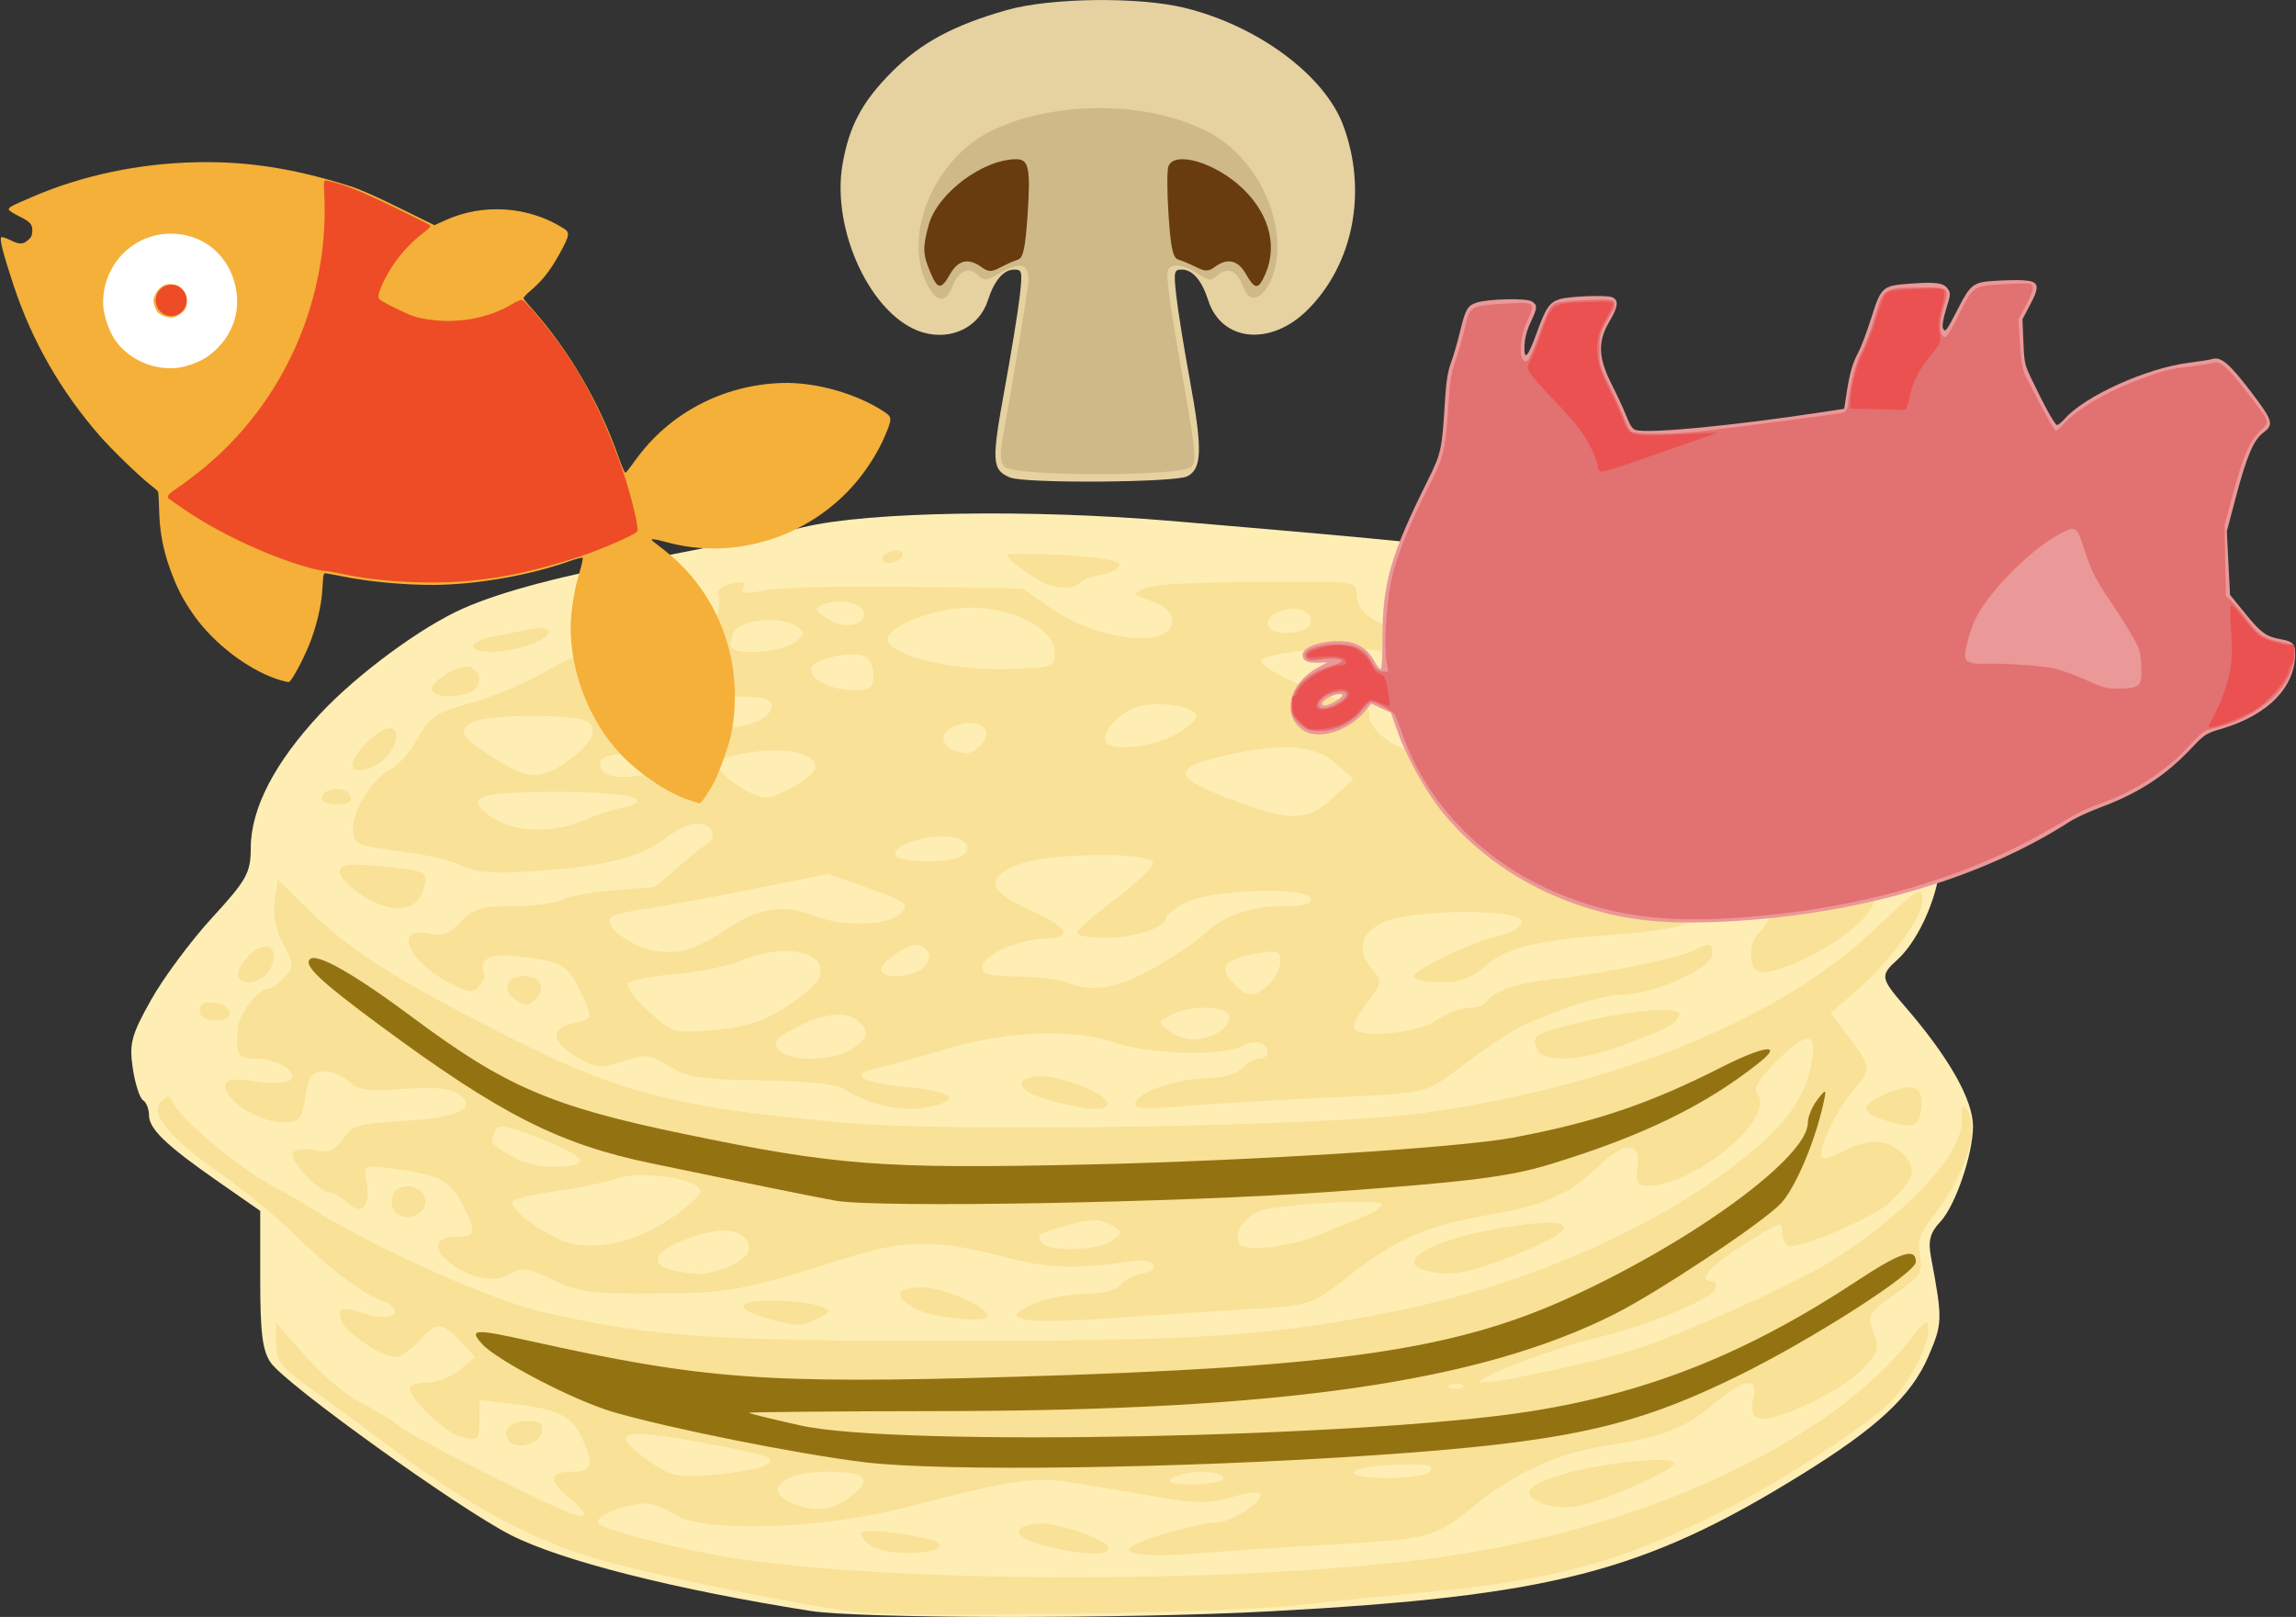 <?xml version="1.0" encoding="UTF-8" standalone="no"?>
<!-- Created with Inkscape (http://www.inkscape.org/) -->

<svg
   version="1.1"
   id="svg15881"
   width="361.253"
   height="254.457"
   viewBox="0 0 361.253 254.457"
   sodipodi:docname="base_layer.svg"
   inkscape:version="1.1.1 (eb90963e84, 2021-10-02)"
   xmlns:inkscape="http://www.inkscape.org/namespaces/inkscape"
   xmlns:sodipodi="http://sodipodi.sourceforge.net/DTD/sodipodi-0.dtd"
   xmlns="http://www.w3.org/2000/svg"
   xmlns:svg="http://www.w3.org/2000/svg">
  <rect x="0" y="0" width="361.253" height="254.457" fill="#333333" stroke="none"/>
  <defs
     id="defs15885" />
  <sodipodi:namedview
     id="namedview15883"
     pagecolor="#ffffff"
     bordercolor="#ffffff"
     borderopacity="1"
     inkscape:pageshadow="0"
     inkscape:pageopacity="0.22745098"
     inkscape:pagecheckerboard="true"
     showgrid="false"
     inkscape:zoom="1.3481251"
     inkscape:cx="104.21882"
     inkscape:cy="141.67825"
     inkscape:window-width="1920"
     inkscape:window-height="1136"
     inkscape:window-x="0"
     inkscape:window-y="0"
     inkscape:window-maximized="1"
     inkscape:current-layer="g15887"
     borderlayer="true" />
  <g
     inkscape:groupmode="layer"
     inkscape:label="Image"
     id="g15887"
     transform="translate(228.426,-40.297)">
    <g
       id="g21357"
       transform="translate(-14.395,14.8)">
      <path
         style="fill:#ffeeb4;fill-opacity:1"
         d="m -86.588,278.996 c -21.394,-3.386 -39.122,-7.88 -47.096,-11.94 -8.185,-4.167 -35.263,-23.608 -37.725,-27.084 -1.322,-1.866 -1.679,-4.666 -1.679,-13.147 v -10.775 l -6.458,-4.496 c -8.348,-5.812 -11.042,-8.39 -11.042,-10.569 0,-0.972 -0.424,-2.029 -0.942,-2.349 -0.518,-0.32 -1.242,-2.579 -1.608,-5.02 -0.583,-3.889 -0.229,-5.218 2.86,-10.743 1.939,-3.468 6.263,-9.292 9.608,-12.942 5.484,-5.985 6.083,-7.065 6.092,-10.984 0.014,-6.215 3.769,-13.469 10.944,-21.138 5.882,-6.287 15.973,-13.715 22.546,-16.593 6.202,-2.716 15.404,-5.129 30.958,-8.117 8.823,-1.695 18.967,-3.786 22.542,-4.646 10.196,-2.454 35.604,-2.872 58.117,-0.954 37.868,3.225 42.512,3.709 53.883,5.622 14.696,2.472 35.174,9.467 41.644,14.225 8.517,6.263 18.771,17.745 22.318,24.99 2.747,5.61 3.188,7.421 2.641,10.842 -0.788,4.929 -3.609,10.716 -6.497,13.328 -2.756,2.492 -2.69,2.915 1.144,7.342 6.948,8.023 10.755,14.743 10.739,18.953 -0.017,4.364 -2.793,12.462 -5.123,14.942 -1.629,1.734 -1.969,3 -1.492,5.552 1.847,9.881 1.832,10.454 -0.407,15.66 -2.678,6.224 -8.046,11.218 -20.025,18.628 -24.825,15.356 -39.28,19.076 -83.475,21.482 -22.36,1.217 -64.596,1.178 -72.468,-0.068 z"
         id="path21363" />
      <path
         style="fill:#f9e198;fill-opacity:1"
         d="m -79.588,279.151 c -8.463,-1.012 -30.218,-5.452 -39.89,-8.141 -9.909,-2.755 -20.438,-8.303 -31.63,-16.669 -4.961,-3.708 -11.373,-8.428 -14.25,-10.49 -4.457,-3.194 -5.23,-4.227 -5.23,-6.983 v -3.234 l 4.608,5.268 c 2.534,2.897 6.472,6.204 8.75,7.349 2.278,1.145 4.831,2.685 5.673,3.422 2.479,2.17 27.01,14.429 28.816,14.4 1.15,-0.019 0.646,-0.863 -1.656,-2.773 -3.487,-2.893 -3.357,-4.2 0.418,-4.2 3.034,0 3.369,-0.891 1.768,-4.707 -1.672,-3.985 -3.657,-5.074 -10.77,-5.91 l -5.605,-0.659 v 3.246 c 0,3.03 -0.183,3.203 -2.75,2.606 -2.543,-0.592 -8.25,-5.98 -8.25,-7.789 0,-0.433 1.238,-0.803 2.75,-0.821 1.512,-0.018 3.829,-0.931 5.147,-2.029 l 2.397,-1.996 -2.321,-2.471 c -2.9,-3.087 -3.675,-3.084 -6.56,0.029 -1.274,1.375 -2.901,2.498 -3.615,2.496 -1.985,-0.006 -7.79,-3.813 -8.455,-5.545 -0.873,-2.276 -0.035,-2.588 3.571,-1.331 4.354,1.518 6.838,-0.503 2.6,-2.115 -3.39,-1.289 -8.16,-4.951 -14.336,-11.005 -2.524,-2.475 -7.499,-6.525 -11.055,-9 -7.93,-5.519 -11.126,-9.431 -9.195,-11.253 1.058,-0.998 1.418,-0.986 1.798,0.056 0.924,2.529 11.343,11.173 16.274,13.502 0.825,0.39 3.3,1.834 5.5,3.211 10.326,6.46 28.565,14.596 36.898,16.46 16.999,3.802 26.126,4.439 63.602,4.433 39.812,-0.006 51.184,-0.785 71,-4.869 19.805,-4.082 39.729,-12.793 52.99,-23.169 7.203,-5.636 10.351,-9.777 11.476,-15.096 1.155,-5.462 -0.341,-5.814 -5.055,-1.187 -3.081,3.023 -4.066,4.623 -3.368,5.465 3.086,3.718 -9.746,14.448 -17.279,14.448 -1.644,0 -1.915,-0.524 -1.551,-3 0.591,-4.03 -2.084,-4.037 -6.196,-0.017 -4.436,4.336 -8.348,6.062 -17.27,7.62 -9.774,1.706 -14.575,3.811 -22.057,9.67 -5.781,4.527 -5.859,4.553 -15.5,5.139 -5.329,0.324 -15.315,0.978 -22.19,1.453 -13.937,0.964 -17.774,0.213 -11.782,-2.303 2.045,-0.859 5.702,-1.561 8.128,-1.561 2.618,0 4.895,-0.585 5.605,-1.44 0.657,-0.792 2.175,-1.579 3.372,-1.75 1.198,-0.17 1.952,-0.76 1.677,-1.31 -0.275,-0.55 -1.4,-0.874 -2.5,-0.719 -10.135,1.423 -13.658,1.312 -21.313,-0.672 -10.409,-2.698 -15.194,-2.656 -24.31,0.215 -16.467,5.185 -18.359,5.541 -30.037,5.64 -10.173,0.086 -12.249,-0.187 -16.287,-2.149 -3.928,-1.908 -4.937,-2.055 -6.675,-0.97 -2.472,1.544 -6.523,0.765 -9.705,-1.865 -2.706,-2.237 -2.1,-3.979 1.385,-3.979 2.866,0 2.976,-0.62 0.865,-4.852 -1.949,-3.908 -3.644,-4.843 -10.396,-5.739 -5.316,-0.705 -5.318,-0.705 -4.824,1.878 0.75,3.924 -0.644,5.53 -2.972,3.423 -1.039,-0.941 -2.355,-1.71 -2.925,-1.71 -1.651,0 -6.338,-5.142 -5.671,-6.221 0.333,-0.539 1.898,-0.721 3.478,-0.405 2.278,0.456 3.191,0.088 4.411,-1.773 1.35,-2.06 2.517,-2.404 9.543,-2.811 8.647,-0.501 11.7,-1.987 8.673,-4.223 -1.217,-0.899 -3.89,-1.146 -8.691,-0.803 -5.544,0.397 -7.26,0.169 -8.564,-1.134 -0.897,-0.897 -2.666,-1.63 -3.931,-1.63 -1.911,0 -2.409,0.678 -2.94,4 -0.586,3.664 -0.899,4 -3.723,4 -3.5,0 -8.893,-3.398 -8.893,-5.603 0,-1.176 0.964,-1.338 4.872,-0.82 3.046,0.404 5.118,0.248 5.528,-0.415 0.837,-1.354 -2.498,-3.162 -5.834,-3.162 -2.599,0 -2.941,-0.637 -2.594,-4.832 0.191,-2.308 3.241,-6.168 4.873,-6.168 0.465,0 1.58,-0.812 2.478,-1.805 1.514,-1.673 1.499,-2.057 -0.21,-5.25 -1.185,-2.214 -1.668,-4.638 -1.352,-6.786 l 0.492,-3.341 5.123,4.992 c 6.213,6.053 12.858,10.324 28.91,18.579 19.606,10.084 27.93,12.284 55.713,14.726 17.141,1.507 75.897,0.487 90.465,-1.57 30.504,-4.308 56.223,-14.774 71.066,-28.921 7.012,-6.683 7.474,-6.957 7.472,-4.435 -0.002,2.799 -5.442,10.003 -11.288,14.951 l -3.119,2.64 2.524,3.36 c 3.988,5.31 4.004,5.449 1.025,8.862 -2.754,3.154 -5.773,9.702 -4.883,10.591 0.244,0.244 1.747,-0.237 3.342,-1.069 3.964,-2.067 7.017,-1.905 9.422,0.499 2.267,2.267 1.776,3.988 -2.181,7.636 -2.707,2.496 -14.672,7.564 -15.968,6.763 -0.481,-0.297 -0.874,-1.189 -0.874,-1.981 0,-1.983 -0.229,-1.909 -6.481,2.09 -5.085,3.253 -6.929,5.469 -4.551,5.469 0.533,0 0.733,0.614 0.445,1.363 -0.58,1.511 -11.418,5.925 -18.414,7.499 -6.641,1.494 -20.866,7.017 -18.239,7.082 2.739,0.068 19.188,-3.523 24.739,-5.401 7.529,-2.547 23.676,-9.795 29.114,-13.07 12.321,-7.419 21.751,-17.34 21.598,-22.721 -0.067,-2.343 0.158,-2.791 0.86,-1.713 2.082,3.201 -0.402,10.656 -5.746,17.248 -1.656,2.043 -2.105,3.564 -1.68,5.691 0.514,2.572 0.069,3.263 -3.907,6.066 -4.253,2.998 -4.43,3.313 -3.403,6.035 0.962,2.548 0.767,3.203 -1.725,5.804 -3.316,3.461 -14.066,8.54 -16.279,7.691 -1.082,-0.415 -1.358,-1.338 -0.92,-3.084 0.892,-3.553 -1.347,-3.223 -6.321,0.933 -4.585,3.831 -7.785,5.068 -16.738,6.47 -7.868,1.232 -14.43,4.244 -21.123,9.697 -5.875,4.786 -6.87,5.044 -22.731,5.905 -6.05,0.328 -14.946,0.917 -19.768,1.308 -8.766,0.711 -13.221,0.236 -10.951,-1.167 1.983,-1.225 10.607,-3.612 13.219,-3.658 2.536,-0.045 7.737,-3.574 6.739,-4.572 -0.299,-0.299 -2.339,-0.006 -4.533,0.651 -3.029,0.908 -5.579,0.924 -10.597,0.069 -3.635,-0.619 -9.518,-1.623 -13.074,-2.231 -7.118,-1.217 -9.754,-0.859 -27.534,3.74 -13.3,3.44 -31.843,4.01 -36.26,1.115 -1.468,-0.963 -3.519,-1.75 -4.556,-1.75 -3.17,0 -8.399,2.186 -7.464,3.12 1.259,1.259 14.538,4.548 23.28,5.766 27.346,3.81 80.323,3.583 109.34,-0.468 31.903,-4.454 61.324,-18.152 73.926,-34.418 2.148,-2.773 2.714,-3.098 2.723,-1.566 0.02,3.458 -3.927,10.183 -7.752,13.208 -6.461,5.11 -17.435,11.978 -25.737,16.108 -15.038,7.481 -25.842,10.378 -45.5,12.204 -6.875,0.638 -16.1,1.569 -20.5,2.068 -10.931,1.239 -61.482,1.988 -69.5,1.029 z m -0.625,-18.131 c 3.575,-2.812 2.52,-3.92 -3.734,-3.92 -6.955,0 -10.234,3.022 -5.391,4.969 3.654,1.469 6.313,1.163 9.125,-1.049 z m 58.625,-2.92 c 0,-1.278 -6.023,-1.278 -8,0 -1.085,0.701 -0.185,0.974 3.25,0.985 2.612,0.008 4.75,-0.435 4.75,-0.985 z m -72.08,-1.978 c 2.066,-1.16 1.079,-1.528 -9.42,-3.511 -13.365,-2.524 -15.434,-1.848 -8.75,2.859 3.389,2.386 4.369,2.588 10.17,2.09 3.531,-0.303 7.131,-0.95 8,-1.438 z m 104.58,0.978 c 0.723,-1.17 -0.39,-1.349 -6.5,-1.044 -7.074,0.354 -7.288,2.044 -0.259,2.044 3.378,0 6.419,-0.45 6.759,-1 z m 5.229,-13.604 c -0.332,-0.332 -1.195,-0.368 -1.917,-0.079 -0.798,0.319 -0.561,0.556 0.604,0.604 1.054,0.043 1.645,-0.193 1.312,-0.525 z M -99.923,225.037 c 3.439,-1.307 4.56,-2.962 3.156,-4.654 -1.437,-1.732 -4.95,-1.615 -9.8,0.325 -6.046,2.419 -5.12,4.666 2.165,5.255 0.927,0.075 2.943,-0.342 4.48,-0.926 z m -8.849,-7.594 c 2.924,-1.898 5.136,-3.989 4.918,-4.647 -0.632,-1.901 -9.57,-3.157 -13.178,-1.853 -1.707,0.617 -5.906,1.506 -9.331,1.974 -3.425,0.468 -6.557,1.182 -6.961,1.585 -0.818,0.818 2.736,3.803 7.069,5.938 4.439,2.187 11.313,1.009 17.483,-2.997 z m 69.674,3.288 c 1.808,-1.322 1.797,-1.408 -0.315,-2.538 -1.677,-0.898 -3.174,-0.886 -6.43,0.049 -5.129,1.473 -5.108,1.46 -4.285,2.792 0.946,1.531 8.818,1.316 11.03,-0.302 z m 32.843,-1.007 c 1.742,-0.765 4.63,-1.948 6.418,-2.629 1.788,-0.681 3.25,-1.608 3.25,-2.059 0,-0.783 -10.892,-0.379 -17.738,0.659 -3.326,0.504 -5.903,3.558 -4.677,5.543 0.83,1.344 8.243,0.464 12.747,-1.513 z M -122.794,207.98 c -0.205,-0.616 -3.187,-2.177 -6.626,-3.47 -5.384,-2.024 -6.334,-2.14 -6.834,-0.837 -0.319,0.832 -0.413,1.643 -0.207,1.802 3.394,2.621 6.076,3.625 9.679,3.625 2.773,0 4.225,-0.408 3.988,-1.12 z m 45.708,60.745 c -1.099,-0.804 -1.743,-1.718 -1.43,-2.031 0.934,-0.934 12.358,0.821 12.395,1.905 0.056,1.655 -8.737,1.755 -10.965,0.126 z m 27.498,0.044 c -4.924,-1.28 -5.597,-2.98 -1.386,-3.5 3.014,-0.372 11.386,2.505 11.386,3.913 0,1.216 -4.435,1.033 -10,-0.413 z m 78.25,-6.663 c -3.433,-1.438 -2.72,-2.693 2.5,-4.397 5.824,-1.902 18.25,-3.243 18.25,-1.97 0,1.134 -11.415,6.158 -15.5,6.822 -1.65,0.268 -4.013,0.064 -5.25,-0.455 z m -162.715,-9.949 c -1.036,-1.676 0.363,-3.057 3.097,-3.057 1.855,0 2.427,0.459 2.181,1.75 -0.375,1.968 -4.273,2.934 -5.278,1.307 z m 40.764,-19.163 c -5.329,-1.541 -4.9,-2.9 0.892,-2.824 2.92,0.039 6.199,0.418 7.287,0.843 1.933,0.755 1.929,0.799 -0.184,1.93 -2.479,1.327 -3.558,1.334 -7.994,0.051 z m 23.451,-1.466 c -3.826,-2.076 -3.431,-3.429 1,-3.424 3.281,0.003 10.25,3.05 10.25,4.482 0,1.149 -8.689,0.332 -11.25,-1.057 z m 80,-6.117 c -4.475,-1.17 0.435,-4.436 9.25,-6.154 14.491,-2.824 16.985,-1.014 5.083,3.69 -7.611,3.008 -10.412,3.489 -14.333,2.465 z M -152.225,215.603 c -0.346,-0.901 -0.166,-2.099 0.398,-2.664 1.63,-1.63 4.739,-0.531 4.739,1.675 0,2.544 -4.228,3.358 -5.137,0.989 z M 82.662,201.847 c -4.206,-1.342 -4.106,-2.492 0.382,-4.367 4.103,-1.714 5.723,-0.881 5.203,2.676 -0.404,2.761 -1.342,3.045 -5.585,1.691 z m -159.75,-2.961 c -1.65,-0.58 -3.615,-1.543 -4.366,-2.14 -0.771,-0.612 -6.287,-1.149 -12.667,-1.233 -9.547,-0.125 -11.825,-0.472 -14.677,-2.235 -3.066,-1.895 -3.73,-1.964 -7.238,-0.758 -3.474,1.194 -4.199,1.129 -7.207,-0.645 -4.117,-2.429 -4.295,-4.636 -0.438,-5.407 2.724,-0.545 2.834,-0.748 1.745,-3.225 -2.517,-5.729 -3.186,-6.253 -8.992,-7.041 -3.986,-0.541 -5.983,-0.42 -6.667,0.404 -0.537,0.647 -0.691,1.462 -0.343,1.81 0.349,0.349 0.076,1.306 -0.607,2.128 -1.093,1.317 -1.675,1.264 -4.893,-0.439 -6.739,-3.569 -8.745,-9.126 -2.751,-7.621 1.631,0.409 2.956,-0.138 4.617,-1.906 1.969,-2.096 3.243,-2.48 8.221,-2.48 3.24,0 6.744,-0.456 7.786,-1.014 1.515,-0.811 6.974,-1.56 14.19,-1.948 0.394,-0.021 2.017,-1.276 3.607,-2.788 1.59,-1.512 3.71,-3.228 4.71,-3.812 2.129,-1.244 1.2,-3.438 -1.457,-3.438 -0.993,0 -2.963,0.91 -4.376,2.021 -4.035,3.174 -9.42,4.633 -19.891,5.39 -7.517,0.543 -10.321,0.38 -12.5,-0.728 -1.545,-0.786 -5.467,-1.752 -8.715,-2.148 -3.249,-0.395 -6.511,-0.951 -7.25,-1.234 -3.14,-1.205 0.089,-9.357 4.679,-11.813 1.179,-0.631 3.118,-2.869 4.31,-4.975 1.878,-3.316 2.972,-4.047 8.19,-5.467 3.312,-0.902 8.542,-3.081 11.622,-4.843 6.501,-3.72 8.853,-3.969 11.356,-1.204 2.553,2.821 8.658,2.691 11.767,-0.25 2.516,-2.38 5.241,-9.12 4.301,-10.639 -0.306,-0.496 0.152,-1.173 1.019,-1.506 2.395,-0.919 3.605,-0.725 2.873,0.459 -0.453,0.733 0.54,0.81 3.191,0.25 2.117,-0.448 12.173,-0.7 22.348,-0.561 l 18.5,0.253 4.331,3.033 c 7.546,5.285 19.169,6.521 19.169,2.039 0,-1.215 -1.153,-2.303 -3.25,-3.066 -3.078,-1.12 -3.135,-1.228 -1.069,-2.04 1.973,-0.776 9.08,-1.046 27.069,-1.031 5.438,0.005 6.25,0.248 6.25,1.877 0,4.647 7.268,7.081 21,7.033 10.355,-0.036 22,3.138 22,5.997 0,2.985 -2.254,4.957 -8.159,7.137 -3.112,1.149 -6.189,2.728 -6.836,3.508 -1.425,1.717 -0.511,3.5 1.804,3.521 0.93,0.008 3.491,0.664 5.691,1.456 2.2,0.793 5.924,1.461 8.275,1.485 3.867,0.04 4.891,-0.529 10.725,-5.956 3.547,-3.3 7.119,-6 7.937,-6 2.329,0 13.837,11.857 13.151,13.55 -2.023,4.989 -2.072,4.792 0.998,3.959 5.367,-1.456 6.891,-1.171 7.249,1.357 0.184,1.301 -0.052,2.752 -0.525,3.225 -1.13,1.13 -8.381,-1.114 -9.025,-2.792 -0.668,-1.74 -2.753,-1.644 -4.281,0.197 -0.683,0.822 -2.993,2.02 -5.135,2.662 -2.628,0.787 -5.101,2.658 -7.609,5.755 -2.043,2.523 -4.394,5.11 -5.224,5.747 -0.83,0.637 -6.015,1.462 -11.523,1.832 -12.111,0.814 -17.191,2.092 -20.569,5.177 -1.825,1.666 -3.752,2.332 -6.75,2.332 -2.307,0 -4.195,-0.417 -4.195,-0.927 0,-1.106 9.506,-5.586 13.899,-6.551 1.706,-0.375 3.101,-1.32 3.101,-2.102 0,-2.003 -16.723,-1.981 -21.532,0.028 -3.879,1.621 -4.613,4.628 -1.869,7.66 1.476,1.631 1.399,2.027 -0.995,5.167 -1.427,1.87 -2.296,3.698 -1.932,4.062 1.476,1.476 9.907,0.597 12.829,-1.338 1.65,-1.093 3.986,-1.99 5.191,-1.993 1.205,-0.004 2.486,-0.484 2.847,-1.068 0.959,-1.552 5.074,-2.923 10.341,-3.445 6.872,-0.681 19.96,-3.337 22.109,-4.487 2.519,-1.348 3.012,-1.273 3.012,0.458 0,2.348 -9.268,6.482 -14.62,6.52 -3.568,0.026 -13.975,3.727 -18.037,6.416 -2.114,1.399 -5.778,4.003 -8.142,5.786 -4.297,3.24 -4.309,3.243 -20,3.958 -8.635,0.394 -19.015,1.015 -23.066,1.382 -5.757,0.521 -7.272,0.387 -6.94,-0.611 0.59,-1.769 6.482,-3.748 11.433,-3.839 2.367,-0.044 4.658,-0.716 5.372,-1.576 0.685,-0.825 1.865,-1.5 2.622,-1.5 0.758,0 1.378,-0.423 1.378,-0.941 0,-1.712 -1.926,-2.169 -4.144,-0.982 -2.96,1.584 -14.725,1.234 -19.901,-0.593 -6.381,-2.252 -16.858,-1.874 -26.309,0.948 -4.481,1.338 -9.384,2.697 -10.896,3.019 -4.776,1.018 -2.997,2.265 4.25,2.98 7.061,0.696 8.892,1.828 4.75,2.938 -3.171,0.85 -6.756,0.646 -10.25,-0.583 z m -2.393,-8.672 c 1.996,-1.616 2.137,-2.116 0.988,-3.5 -1.813,-2.185 -5.36,-2.031 -10.209,0.444 -3.32,1.694 -3.823,2.313 -2.838,3.5 1.761,2.121 9.23,1.847 12.059,-0.444 z m 56.959,-2.15 c 1.064,-0.569 1.934,-1.694 1.934,-2.5 0,-1.796 -6.101,-2.016 -9.246,-0.333 -2.048,1.096 -2.055,1.175 -0.243,2.5 2.231,1.631 4.909,1.749 7.555,0.333 z m -67.91,-4.065 c 2.566,-1.647 4.939,-3.705 5.272,-4.574 1.589,-4.142 -5.26,-5.689 -12.21,-2.759 -2.045,0.862 -6.77,1.828 -10.5,2.148 -3.73,0.319 -7.036,0.991 -7.346,1.493 -0.31,0.502 1.167,2.474 3.282,4.382 3.759,3.39 3.994,3.456 10.341,2.886 4.846,-0.434 7.68,-1.343 11.161,-3.577 z m 76.015,-3.555 c 1.006,-0.91 1.829,-2.535 1.829,-3.611 0,-1.716 -0.46,-1.872 -3.75,-1.267 -5.065,0.931 -5.999,2.048 -3.771,4.51 2.223,2.456 3.309,2.526 5.693,0.369 z m -18.293,-2.494 c 3.092,-1.732 6.747,-4.179 8.122,-5.436 3.355,-3.069 7.209,-4.414 12.648,-4.414 3.18,0 4.389,-0.37 4.083,-1.25 -0.656,-1.885 -15.649,-1.361 -19.607,0.685 -1.719,0.889 -3.125,1.982 -3.125,2.43 0,1.484 -5.029,3.135 -9.547,3.135 -2.449,0 -4.453,-0.362 -4.453,-0.804 0,-0.442 2.682,-2.804 5.96,-5.25 3.278,-2.446 5.978,-5.009 6,-5.696 0.06,-1.881 -16.7,-1.674 -21.338,0.263 -5.12,2.139 -4.576,4.175 1.878,7.029 5.994,2.651 7.064,4.414 2.75,4.534 -4.268,0.118 -9.715,2.423 -10.073,4.262 -0.27,1.389 0.631,1.673 5.5,1.732 3.203,0.039 6.723,0.457 7.823,0.93 3.793,1.63 7.774,0.99 13.378,-2.149 z m -35.843,-0.393 c 0.991,-1.195 1.011,-1.811 0.087,-2.735 -0.924,-0.924 -1.787,-0.858 -3.827,0.292 -1.449,0.817 -2.821,2.048 -3.048,2.735 -0.608,1.839 5.229,1.587 6.788,-0.292 z m -31.035,-5.919 c 5.033,-3.379 8.969,-3.934 13.902,-1.961 4.395,1.759 11.414,1.506 13.402,-0.482 1.434,-1.434 0.892,-1.826 -5.733,-4.155 l -5.709,-2.007 -12.181,2.445 c -6.699,1.345 -14.308,2.736 -16.908,3.091 -2.6,0.355 -4.952,1.01 -5.226,1.454 -0.807,1.305 3.099,4.252 6.662,5.027 3.762,0.818 6.798,-0.061 11.791,-3.413 z m 140.569,-3.65 c 0.595,-0.963 -1.109,-2.858 -2.569,-2.858 -0.275,0 -1.12,0.393 -1.878,0.873 -1.768,1.12 -0.569,3.096 1.878,3.096 1.035,0 2.191,-0.5 2.569,-1.112 z m -103.691,-7.792 c 2.06,-1.305 0.399,-3.096 -2.872,-3.096 -3.87,0 -8.273,1.759 -7.507,2.998 0.759,1.228 8.48,1.301 10.379,0.098 z M 37.412,157.725 c 1.375,-0.629 2.635,-2.088 2.801,-3.242 0.615,-4.292 -10.706,-6.051 -18.551,-2.882 -5.084,2.054 -5.408,3.824 -1,5.471 1.788,0.668 4.15,1.591 5.25,2.052 2.286,0.957 7.824,0.283 11.5,-1.399 z m -159.784,-3.064 c 1.806,-0.791 4.54,-1.705 6.075,-2.029 5.949,-1.258 1.093,-2.531 -9.6,-2.516 -13.071,0.018 -15.146,0.736 -11.021,3.811 3.37,2.513 9.752,2.835 14.546,0.734 z m 182.247,-0.167 c 3.741,-3.741 -4.514,-6.148 -9.385,-2.736 -2.26,1.583 -2.284,1.718 -0.531,3 2.509,1.835 7.963,1.69 9.916,-0.264 z m -64.229,-3.398 3.266,-3.004 -2.806,-2.496 c -3.244,-2.887 -8.657,-3.237 -17.631,-1.143 -8.552,1.996 -8.055,3.489 2.437,7.309 8.302,3.023 10.848,2.908 14.734,-0.667 z m -84.484,-1.985 c 3.908,-2.383 4.102,-3.737 0.718,-5.023 -3.256,-1.238 -12.968,0.101 -12.968,1.788 0,1.433 5.262,5.043 7.5,5.147 0.825,0.038 2.962,-0.822 4.75,-1.912 z m -35.827,-3.894 c 3.709,-2.63 4.887,-4.977 3.077,-6.131 -2.029,-1.294 -15.647,-1.246 -18.094,0.063 -2.499,1.338 -1.816,2.376 3.938,5.98 4.912,3.077 6.841,3.092 11.079,0.087 z m 16.577,1.862 c 1.973,-0.042 1.974,-0.062 0.059,-1.511 -2.594,-1.962 -11.559,-2.002 -11.559,-0.051 0,1.954 1.875,2.599 6,2.061 1.925,-0.251 4.4,-0.475 5.5,-0.499 z M 62.224,144.838 c 0.229,-1.187 -0.304,-1.739 -1.679,-1.739 -2.293,0 -3.563,1.494 -2.598,3.055 0.973,1.575 3.894,0.676 4.278,-1.317 z m -121.777,-2.281 c 1.789,-2.155 -0.172,-3.891 -3.462,-3.065 -3.911,0.982 -3.154,4.234 1.054,4.529 0.62,0.043 1.704,-0.615 2.408,-1.463 z m 78.127,-1.562 c 4.898,-3.143 6.34,-6.382 3.351,-7.529 -0.817,-0.314 -4.08,-0.047 -7.25,0.593 -3.17,0.64 -7.339,1.389 -9.264,1.664 l -3.5,0.5 2.355,-1.896 c 3.051,-2.456 2.473,-5.363 -1.265,-6.362 -4.046,-1.082 -18.59,0.139 -18.59,1.56 0,1.385 11.642,6.575 14.75,6.574 1.551,-8e-5 2.25,0.596 2.25,1.916 0,2.706 4.872,6.014 8.912,6.052 2.153,0.02 5.198,-1.114 8.25,-3.073 z m -48.222,0.353 c 1.892,-0.962 3.604,-2.27 3.803,-2.907 0.478,-1.529 -4.954,-2.673 -8.742,-1.841 -3.042,0.668 -6.346,4.133 -5.401,5.663 0.886,1.434 6.738,0.916 10.34,-0.915 z m -65.506,-2.224 c 1.411,-0.536 2.565,-1.661 2.565,-2.5 0,-1.217 -1.361,-1.522 -6.75,-1.509 -12.505,0.028 -12.554,3.724 -0.065,4.835 0.927,0.082 2.839,-0.289 4.25,-0.825 z m 18.565,-7.418 c 0,-1.316 -0.68,-2.654 -1.511,-2.973 -1.965,-0.754 -7.35,0.332 -8.163,1.647 -0.976,1.58 2.684,3.719 6.365,3.719 2.823,0 3.309,-0.351 3.309,-2.393 z m 28.5,-3.575 c 0,-3.612 -6.406,-6.994 -13.29,-7.015 -5.694,-0.018 -13.638,3.199 -12.956,5.245 0.791,2.372 10.029,4.611 18.246,4.422 7.789,-0.179 8,-0.249 8,-2.652 z m -40.941,-1.513 c 1.68,-1.282 1.739,-1.616 0.441,-2.485 -2.636,-1.764 -8.817,-1.244 -9.93,0.834 -0.55,1.028 -0.716,2.153 -0.369,2.5 1.204,1.204 7.925,0.624 9.857,-0.85 z m 80.995,-2.606 c 1.09,-1.764 -1.204,-3.217 -3.981,-2.521 -3.631,0.911 -3.356,3.608 0.368,3.608 1.618,0 3.243,-0.489 3.613,-1.087 z m -70.054,-1.913 c 0,-1.651 -3.687,-2.53 -6.323,-1.508 -1.512,0.586 -1.481,0.795 0.315,2.117 2.44,1.796 6.007,1.434 6.007,-0.609 z m 29.574,76.67 c -5.011,-1.324 -6.338,-3.195 -2.752,-3.88 2.753,-0.526 10.897,2.367 11.465,4.072 0.473,1.42 -2.891,1.346 -8.713,-0.192 z m 76.271,-8.213 c -0.802,-2.091 -0.36,-2.391 5.808,-3.935 8.78,-2.198 17.145,-2.916 16.65,-1.43 -0.487,1.461 -1.324,1.915 -8.822,4.791 -6.614,2.536 -12.783,2.796 -13.636,0.574 z m -210.345,-6.026 c 0,-1.042 0.729,-1.462 2.172,-1.25 3.201,0.471 3.544,2.82 0.412,2.82 -1.681,0 -2.583,-0.549 -2.583,-1.57 z m 49.552,-1.769 c -2.141,-1.565 -1.312,-3.661 1.448,-3.661 2.578,0 3.535,1.893 1.823,3.606 -1.195,1.195 -1.701,1.204 -3.271,0.056 z m -43.552,-4.006 c 0,-0.74 0.911,-2.169 2.024,-3.176 2.646,-2.394 4.723,-0.741 3.034,2.414 -1.243,2.322 -5.057,2.897 -5.057,0.762 z m 239.25,-0.382 c -1.689,-0.594 -1.587,-4.748 0.152,-6.192 0.771,-0.64 1.659,-2.187 1.973,-3.439 0.835,-3.325 9.727,-7.343 13.402,-6.056 3.732,1.307 3.944,4.42 0.532,7.832 -4.09,4.09 -13.574,8.729 -16.059,7.855 z m -215.237,-10.077 c -3.196,-0.51 -8.013,-3.932 -8.013,-5.692 0,-1.048 1.319,-1.243 5.75,-0.849 7.689,0.683 8.181,0.894 7.564,3.251 -0.721,2.759 -2.34,3.763 -5.301,3.29 z m -10.763,-17.446 c 0.541,-1.622 3.959,-1.622 4.5,0 0.264,0.792 -0.561,1.25 -2.25,1.25 -1.689,0 -2.514,-0.458 -2.25,-1.25 z m 4.75,-5.008 c 0,-1.662 4.132,-5.742 5.814,-5.742 1.52,0 1.47,2.043 -0.1,4.104 -1.74,2.284 -5.714,3.423 -5.714,1.637 z m 199,-3.16 c 0,-0.78 1.598,-2.406 3.551,-3.613 3.897,-2.408 6.949,-6.351 6.046,-7.811 -0.316,-0.512 0.116,-1.504 0.96,-2.205 1.267,-1.052 2.007,-0.922 4.239,0.743 1.487,1.109 2.835,2.683 2.996,3.498 0.422,2.143 -11.636,10.807 -15.041,10.807 -1.708,0 -2.751,-0.538 -2.751,-1.418 z m -186.432,-8.472 c -0.772,-1.249 4.29,-4.378 6.013,-3.717 1.906,0.732 1.804,3.246 -0.163,4 -2.303,0.884 -5.216,0.743 -5.851,-0.284 z m 6.432,-7.03 c 0,-0.506 1.35,-1.181 3,-1.5 1.65,-0.319 4.35,-0.84 6,-1.159 3.982,-0.769 3.871,1.08 -0.149,2.482 -3.833,1.336 -8.851,1.437 -8.851,0.177 z m 21.573,-3.601 c -1.06,-0.802 -1.648,-1.737 -1.307,-2.078 0.748,-0.748 15.058,-2.403 15.655,-1.81 0.231,0.23 -0.635,1.54 -1.924,2.913 -2.723,2.898 -9.208,3.407 -12.423,0.975 z m 146.093,0.854 c -0.367,-0.367 -3.184,-1.009 -6.26,-1.426 -6.099,-0.828 -6.942,-1.23 -5.947,-2.84 1.002,-1.62 15.765,-1.355 18.062,0.325 1.617,1.183 1.703,1.634 0.569,3 -1.343,1.619 -5.184,2.181 -6.424,0.941 z m -77.699,-7.153 c -2.45,-1.086 -6.387,-4.098 -5.906,-4.518 0.242,-0.211 4.396,-0.164 9.23,0.105 5.869,0.327 8.668,0.862 8.422,1.612 -0.203,0.617 -1.459,1.273 -2.791,1.457 -1.332,0.184 -2.849,0.747 -3.372,1.25 -1.086,1.047 -3.35,1.085 -5.584,0.095 z m -25.466,-4.18 c 0.34,-0.55 1.293,-1 2.118,-1 0.825,0 1.222,0.45 0.882,1 -0.34,0.55 -1.293,1 -2.118,1 -0.825,0 -1.222,-0.45 -0.882,-1 z"
         id="path21361" />
      <path
         style="fill:#937311"
         d="m -78.088,255.599 c -10.378,-1.261 -31.121,-5.419 -39.618,-7.942 -6.085,-1.807 -18.134,-8.074 -20.455,-10.639 -2.165,-2.392 -1.282,-2.448 7.573,-0.479 27.167,6.041 37.099,6.776 76.009,5.627 50.994,-1.506 69.522,-4.18 87.991,-12.696 19.35,-8.923 37,-21.925 37,-27.256 0,-0.953 0.682,-2.606 1.515,-3.673 1.43,-1.831 1.477,-1.775 0.843,1.003 -1.358,5.944 -4.358,12.927 -6.578,15.313 -2.768,2.974 -19.376,14.026 -26.28,17.488 -21.246,10.655 -52.405,15.142 -105.666,15.214 -16.866,0.023 -30.561,0.147 -30.432,0.276 0.129,0.129 3.803,1.029 8.166,2 15.05,3.35 88.787,1.901 114.932,-2.258 18.557,-2.952 33.981,-9.128 51.277,-20.531 6.827,-4.502 9.223,-5.273 9.223,-2.969 0,1.775 -16.579,12.379 -28.313,18.107 -16.283,7.95 -26.943,10.264 -56.687,12.307 -30.795,2.115 -68.001,2.628 -80.5,1.11 z m -4.5,-41.154 c -2.373,-0.411 -14.779,-2.928 -29,-5.884 -14.509,-3.016 -23.719,-7.696 -42.579,-21.635 -9.529,-7.043 -12.105,-9.476 -11.099,-10.482 1.045,-1.045 6.984,2.329 16.21,9.207 14.547,10.845 21.823,13.971 42.538,18.274 24.059,4.998 31.304,5.55 63.422,4.835 25.745,-0.574 58.585,-2.639 67.008,-4.215 12.921,-2.417 21.512,-5.312 32.861,-11.074 6.744,-3.424 9.855,-3.84 6.066,-0.81 -8.458,6.763 -18.404,11.609 -32.927,16.043 -6.482,1.979 -13.028,2.803 -34.5,4.344 -23.998,1.722 -71.235,2.568 -78,1.398 z"
         id="path21359" />
    </g>
    <g
       id="g21199"
       transform="matrix(-1.365,0.054,-0.054,-1.365,362.682,369.551)"
       inkscape:transform-center-x="8.504288"
       inkscape:transform-center-y="39.308065">
      <path
         style="fill:#eb9898;stroke-width:0.226"
         d="m 191.312,216.468 c -1.879,-0.188 -1.994,-0.683 -0.683,-2.926 l 0.905,-1.549 v -2.568 c 0,-2.365 -0.055,-2.696 -0.696,-4.19 -1.463,-3.406 -2.556,-5.581 -2.806,-5.581 -0.143,0 -0.559,0.313 -0.924,0.696 -2.394,2.508 -9.638,5.442 -14.467,5.86 -1.244,0.108 -2.517,0.262 -2.828,0.343 -0.947,0.246 -1.958,-0.695 -4.219,-3.926 -2.434,-3.478 -2.546,-3.908 -1.252,-4.801 1.149,-0.793 2.007,-2.613 3.458,-7.334 l 1.182,-3.847 -0.039,-3.662 -0.039,-3.662 -1.678,-2.243 c -1.698,-2.271 -2.323,-2.76 -3.966,-3.108 -1.25,-0.264 -1.592,-0.579 -1.589,-1.464 0.013,-3.996 3.29,-7.174 8.843,-8.579 1.809,-0.457 1.929,-0.53 3.696,-2.245 3.027,-2.937 6.2,-4.809 10.585,-6.246 1.3,-0.426 2.911,-1.097 3.579,-1.491 10.808,-6.373 25.641,-9.956 41.174,-9.946 6.768,0.004 11.26,0.763 16.178,2.734 5.991,2.401 11.085,6.22 14.732,11.046 1.817,2.404 3.928,6.55 4.856,9.536 l 0.702,2.259 1.106,0.56 1.106,0.56 0.742,-0.821 c 2.073,-2.296 5.602,-3.193 7.301,-1.856 2.348,1.847 1.322,5.406 -2.039,7.072 l -1.127,0.558 1.16,0.012 c 1.234,0.013 1.762,0.362 1.63,1.076 -0.235,1.269 -4.665,1.809 -6.405,0.78 -0.946,-0.559 -1.369,-1.034 -1.931,-2.172 -0.188,-0.38 -0.442,-0.691 -0.566,-0.691 -0.133,0 -0.279,1.472 -0.36,3.62 -0.234,6.247 -1.288,9.416 -5.983,17.988 -1.586,2.895 -1.72,3.411 -2.244,8.643 -0.246,2.46 -0.477,3.668 -0.888,4.643 -0.305,0.725 -0.828,2.283 -1.162,3.463 -0.752,2.654 -1.015,3.079 -2.087,3.377 -1.384,0.384 -5.745,0.306 -6.344,-0.113 -0.662,-0.464 -0.637,-0.742 0.215,-2.367 0.467,-0.891 0.754,-1.81 0.822,-2.634 0.159,-1.919 -0.31,-1.474 -1.482,1.405 -1.131,2.78 -1.589,3.397 -2.756,3.722 -1.041,0.289 -5.242,0.294 -5.998,0.007 -0.836,-0.318 -0.747,-1.09 0.313,-2.731 1.524,-2.357 1.525,-4.171 0.004,-7.472 -0.536,-1.164 -1.208,-2.783 -1.492,-3.596 -0.389,-1.114 -0.645,-1.515 -1.036,-1.626 -1.66,-0.47 -11.27,0.076 -21.562,1.227 l -2.489,0.278 -0.356,1.81 c -0.465,2.364 -0.808,3.4 -1.536,4.629 -0.328,0.555 -1.055,2.276 -1.615,3.825 -1.315,3.638 -1.435,3.736 -4.675,3.842 -2.966,0.097 -3.823,-0.055 -4.284,-0.758 -0.334,-0.51 -0.316,-0.664 0.27,-2.319 0.383,-1.08 0.564,-1.938 0.465,-2.196 -0.221,-0.575 -0.4,-0.363 -1.815,2.151 -1.587,2.819 -1.873,3.013 -4.501,3.063 -1.15,0.022 -2.546,-0.006 -3.104,-0.062 z m 82.073,-45.016 c 0.586,-0.366 0.67,-0.76 0.161,-0.76 -0.567,0 -2.168,0.904 -2.022,1.141 0.162,0.262 1.156,0.059 1.861,-0.381 z"
         id="path21205" />
      <path
         style="fill:#e27171;stroke-width:0.226"
         d="m 190.459,216.03 c -0.487,-0.212 -0.315,-0.886 0.635,-2.493 l 0.918,-1.552 -0.08,-2.828 c -0.067,-2.383 -0.163,-3.006 -0.608,-3.96 -2.229,-4.774 -2.958,-6.222 -3.129,-6.222 -0.109,0 -0.496,0.314 -0.862,0.697 -1.637,1.716 -5.221,3.638 -9.15,4.905 -2.877,0.928 -3.168,0.99 -5.657,1.195 -1.182,0.097 -2.412,0.245 -2.732,0.329 -0.836,0.218 -1.661,-0.56 -3.79,-3.575 -2.601,-3.684 -2.52,-3.416 -1.347,-4.449 1.285,-1.131 2.161,-2.959 3.493,-7.288 l 1.067,-3.467 0.089,-4.043 0.089,-4.043 -0.659,-0.709 c -0.362,-0.39 -1.129,-1.38 -1.702,-2.201 -1.245,-1.781 -1.826,-2.195 -3.778,-2.692 l -1.478,-0.377 0.012,-1.017 c 0.041,-3.547 4.287,-7.218 9.462,-8.181 1.296,-0.241 1.484,-0.361 3.081,-1.973 2.729,-2.756 6.425,-4.956 10.411,-6.2 1.058,-0.33 2.331,-0.814 2.828,-1.076 0.498,-0.262 2.044,-1.076 3.436,-1.809 8.626,-4.544 19.36,-7.443 30.843,-8.33 11.894,-0.919 18.992,0.059 26.367,3.634 7.988,3.872 13.98,10.604 16.5,18.539 0.336,1.058 0.701,2.149 0.811,2.424 0.187,0.467 2.141,1.649 2.727,1.649 0.144,0 0.651,-0.442 1.126,-0.981 1.248,-1.418 3.234,-2.268 5.002,-2.14 1.184,0.086 1.44,0.195 2.178,0.934 0.731,0.731 0.837,0.972 0.833,1.908 -0.008,2.053 -1.754,3.798 -4.529,4.526 -0.805,0.211 -1.463,0.46 -1.463,0.553 0,0.315 1.151,0.461 2.468,0.311 1.048,-0.119 1.37,-0.076 1.608,0.21 1.039,1.251 -3.776,2.036 -5.878,0.958 -0.739,-0.379 -1.143,-0.798 -1.579,-1.64 -0.469,-0.905 -0.716,-1.146 -1.236,-1.206 l -0.65,-0.075 0.15,1.324 c 0.197,1.739 -0.197,6.112 -0.771,8.578 -0.723,3.102 -2.144,6.331 -5.237,11.898 -1.518,2.733 -1.795,3.798 -2.313,8.896 -0.252,2.478 -0.47,3.537 -1.001,4.865 -0.374,0.933 -0.901,2.529 -1.173,3.547 -0.703,2.634 -0.746,2.66 -4.55,2.749 -3.747,0.088 -3.79,0.054 -2.701,-2.091 1.082,-2.131 1.197,-4.988 0.186,-4.6 -0.177,0.068 -0.711,1.075 -1.186,2.239 -1.405,3.441 -1.683,3.956 -2.286,4.23 -0.342,0.156 -1.801,0.261 -3.624,0.261 -2.613,0 -3.071,-0.053 -3.193,-0.369 -0.078,-0.203 -0.005,-0.585 0.161,-0.849 1.724,-2.727 1.689,-2.638 1.77,-4.543 0.076,-1.798 0.051,-1.902 -1.058,-4.358 -0.625,-1.384 -1.317,-3.092 -1.539,-3.796 -0.222,-0.704 -0.56,-1.361 -0.753,-1.46 -0.683,-0.353 -4.922,-0.484 -8.042,-0.247 -4.679,0.355 -15.762,1.365 -16.338,1.489 -0.374,0.081 -0.532,0.32 -0.629,0.954 -0.377,2.456 -1.076,4.774 -1.79,5.93 -0.426,0.69 -1.152,2.374 -1.614,3.742 -1.195,3.539 -1.188,3.534 -5.023,3.456 -3.755,-0.077 -3.821,-0.127 -3.058,-2.312 0.68,-1.95 0.661,-3.521 -0.043,-3.521 -0.152,0 -0.846,1.044 -1.541,2.319 -1.88,3.449 -1.868,3.441 -5.335,3.498 -1.577,0.026 -2.995,-0.008 -3.15,-0.075 z m -1.98,-29.062 c 3.513,-1.781 8.433,-6.469 9.945,-9.475 0.577,-1.148 1.255,-3.339 1.255,-4.056 0,-0.653 -0.66,-0.935 -2.191,-0.935 -1.976,-2.3e-4 -6.102,-0.427 -7.764,-0.803 -0.809,-0.183 -2.508,-0.853 -3.776,-1.49 -2.125,-1.066 -2.439,-1.159 -4.006,-1.185 -2.294,-0.038 -2.515,0.184 -2.504,2.526 0.008,1.56 0.097,1.918 0.848,3.378 0.462,0.898 1.512,2.721 2.334,4.051 1.728,2.795 2.131,3.671 2.813,6.113 0.824,2.953 0.871,2.981 3.048,1.877 z m 85.097,-15.251 c 0.689,-0.452 0.938,-1.009 0.556,-1.245 -0.732,-0.452 -3.461,0.938 -3.073,1.565 0.233,0.376 1.748,0.183 2.517,-0.321 z"
         id="path21203" />
      <path
         style="fill:#eb5150;stroke-width:0.226"
         d="m 200.429,215.577 c -0.078,-0.203 0.088,-1.081 0.369,-1.952 0.394,-1.222 0.476,-1.856 0.362,-2.772 -0.148,-1.183 -0.144,-1.192 1.017,-2.516 1.563,-1.782 2.285,-3.063 2.723,-4.831 0.302,-1.22 0.44,-1.465 0.797,-1.416 0.237,0.033 1.704,0.135 3.26,0.226 l 2.828,0.166 -0.081,0.905 c -0.153,1.723 -0.949,4.304 -1.709,5.543 -0.42,0.684 -1.136,2.364 -1.592,3.733 -0.476,1.431 -1.026,2.657 -1.294,2.885 -0.393,0.334 -0.939,0.396 -3.502,0.396 -2.596,0 -3.057,-0.053 -3.178,-0.368 z m 38.168,0.036 c 0,-0.182 0.402,-0.954 0.894,-1.715 1.546,-2.392 1.549,-4.571 0.012,-7.907 -0.544,-1.181 -1.211,-2.81 -1.481,-3.62 -0.695,-2.08 -0.749,-2.098 -6.303,-2.084 l -4.548,0.011 3.96,-1.202 c 2.178,-0.661 5.174,-1.574 6.659,-2.028 1.485,-0.454 2.834,-0.774 2.998,-0.711 0.164,0.063 0.298,0.318 0.298,0.566 0,0.762 0.875,2.841 1.783,4.234 0.475,0.729 1.845,2.422 3.045,3.764 1.2,1.342 2.341,2.747 2.535,3.122 0.328,0.634 0.322,0.734 -0.092,1.407 -0.245,0.398 -0.865,1.793 -1.379,3.1 -1.331,3.389 -1.338,3.394 -5.226,3.394 -2.621,0 -3.155,-0.056 -3.155,-0.332 z M 167.484,176.578 c -0.596,-0.868 -1.414,-1.83 -1.819,-2.139 -0.732,-0.558 -3.214,-1.351 -3.56,-1.137 -0.1,0.062 -0.245,0.008 -0.324,-0.119 -0.189,-0.305 0.114,-2.291 0.329,-2.158 0.092,0.057 0.295,-0.321 0.45,-0.841 0.38,-1.269 2.855,-3.724 4.555,-4.518 1.34,-0.626 4.102,-1.537 4.662,-1.537 0.27,0 0.247,0.141 -0.12,0.735 -1.012,1.638 -1.901,3.699 -2.335,5.415 -0.375,1.485 -0.444,2.362 -0.38,4.846 0.05,1.924 -0.005,3.032 -0.148,3.031 -0.124,-6.8e-4 -0.714,-0.711 -1.31,-1.579 z m 103.808,0.962 c -1.214,-0.21 -1.519,-0.343 -2.245,-0.98 -0.43,-0.378 -0.895,-1.028 -1.032,-1.444 -0.159,-0.483 -0.478,-0.852 -0.879,-1.018 -0.567,-0.235 -0.651,-0.419 -0.862,-1.89 -0.128,-0.896 -0.192,-1.705 -0.141,-1.798 0.051,-0.092 0.49,0.035 0.976,0.283 0.486,0.248 1.019,0.451 1.184,0.451 0.165,0 0.663,-0.433 1.105,-0.962 1.104,-1.32 2.646,-2.055 4.544,-2.167 1.514,-0.089 1.523,-0.086 2.443,0.816 0.515,0.504 0.937,1.142 0.954,1.439 0.061,1.055 -0.056,1.803 -0.262,1.675 -0.115,-0.071 -0.274,0.072 -0.352,0.318 -0.394,1.241 -3.362,2.953 -5.121,2.953 -0.495,0 -0.653,0.106 -0.653,0.439 0,0.515 1.143,0.748 3.168,0.644 0.982,-0.051 1.244,0.007 1.244,0.274 0,0.546 -2.741,1.197 -4.073,0.967 z m 1.626,-5.28 c 0.855,-0.324 1.655,-1.101 1.655,-1.608 0,-0.86 -2.726,-0.246 -3.604,0.812 -0.715,0.861 0.484,1.351 1.949,0.796 z"
         id="path21201" />
    </g>
    <g
       id="g19786"
       transform="matrix(-0.196,-0.097,0.098,-0.198,-81.19,89.238)"
       style="stroke:none;stroke-opacity:1">
      <ellipse
         style="fill:#ffffff;stroke:none;stroke-width:15.88;stroke-miterlimit:4;stroke-dasharray:15.88, 31.759;stroke-dashoffset:0;stroke-opacity:1"
         id="path21744"
         cx="498.825"
         cy="-233.579"
         rx="74.262"
         ry="63.371" />
      <path
         style="fill:#f4b038;stroke:none;stroke-opacity:1"
         d="m 266.321,-64.83 c -5.578,-0.584 -6.138,-2.405 -5.446,-17.72 0.622,-13.769 2.552,-22.653 7.204,-33.173 1.394,-3.153 2.187,-6.069 1.762,-6.48 -0.425,-0.412 -4.148,-2.089 -8.273,-3.726 -37.235,-14.784 -73.923,-38.724 -103.992,-67.859 -4.671,-4.525 -8.786,-7.91 -9.146,-7.52 -0.36,0.389 -1.429,5.433 -2.376,11.208 -6.628,40.422 -32.313,75.615 -69.685,95.478 -21.252,11.296 -51.618,16.938 -75.26,13.984 -6.988,-0.873 -7.443,-1.761 -8.255,-16.095 -0.631,-11.144 0.82,-25.415 3.816,-37.526 12.348,-49.917 53.293,-88.897 103.398,-98.432 9.618,-1.83 12.256,-3.013 8.395,-3.763 -15.554,-3.021 -20.902,-4.413 -29.836,-7.767 -39.934,-14.993 -70.133,-48.386 -81.734,-90.378 -1.96,-7.094 -4.325,-26.55 -4.325,-35.575 0,-6.715 1.384,-17.641 2.357,-18.615 0.189,-0.189 4.338,-0.859 9.222,-1.489 15.835,-2.044 40.104,1.256 57.921,7.877 30.152,11.203 57.755,35.961 72.254,64.803 4.83,9.608 10.047,26.138 11.915,37.75 0.959,5.963 2.21,10.75 2.809,10.75 0.594,0 3.992,-2.967 7.551,-6.592 20.9,-21.292 51.759,-43.738 78.826,-57.338 18.92,-9.506 44.382,-19.178 63.471,-24.111 5.969,-1.542 11.129,-3.081 11.468,-3.42 0.339,-0.339 0.111,-1.836 -0.505,-3.328 -0.617,-1.492 -2.256,-5.412 -3.643,-8.712 -4.264,-10.144 -7.725,-25.276 -8.691,-38 -0.892,-11.753 -0.35,-28.243 1,-30.426 0.374,-0.606 4.7,-1.599 9.613,-2.207 22.263,-2.755 51.836,3.175 73.224,14.682 12.063,6.491 19.795,12.172 30.525,22.43 10.745,10.272 18.667,20.881 25.874,34.649 2.842,5.43 5.602,10.164 6.133,10.52 0.531,0.357 3.673,1.181 6.981,1.832 9.594,1.887 36.204,10.314 48.325,15.302 39.409,16.219 73.909,39.124 103.416,68.658 16.847,16.862 24.391,25.543 23.48,27.017 -0.354,0.573 -3.347,1.042 -6.651,1.042 -7.302,0 -9.611,1.123 -11.473,5.58 -1.238,2.964 -1.238,3.875 0,6.839 1.951,4.669 4.152,5.58 13.473,5.58 4.404,0 8.283,0.446 8.62,0.992 0.893,1.446 0.048,2.632 -11.191,15.707 -25.314,29.45 -58.007,54.934 -94.804,73.897 -32.386,16.69 -64.668,26.766 -106,33.085 -8.21,1.255 -18.157,1.703 -39.216,1.764 l -28.216,0.083 -5.493,6.66 c -18.838,22.838 -49.174,35.186 -78.822,32.084 z m 241.787,-123.823 c 9.003,-2.344 16.114,-6.331 22.561,-12.652 15.487,-15.182 18.715,-39.248 7.833,-58.381 -3.115,-5.477 -11.191,-13.619 -17.083,-17.222 -14.334,-8.766 -34.221,-8.613 -49.569,0.382 -6.202,3.634 -14.315,12.244 -17.48,18.549 -9.974,19.87 -6.68,41.183 8.752,56.615 12.143,12.143 28.936,16.888 44.986,12.709 z m -17.241,-36.408 c -3.463,-2.112 -6.299,-6.654 -6.299,-10.09 0,-3.596 3.107,-8.955 6.085,-10.495 1.549,-0.801 4.683,-1.456 6.965,-1.456 3.386,0 4.775,0.626 7.55,3.4 2.774,2.774 3.4,4.164 3.4,7.55 0,5.606 -2.418,9.909 -6.534,11.629 -4.589,1.917 -7.359,1.784 -11.167,-0.538 z"
         id="path19790" />
      <path
         style="fill:#ed4c26;stroke:none;stroke-opacity:1"
         d="m 353.379,-105.098 c -0.87,-0.389 -0.253,-2.48 2.132,-7.223 4.818,-9.581 8.304,-21.433 9.333,-31.734 1.188,-11.883 0.559,-21.948 -1.477,-23.638 -1.137,-0.944 -5.326,-1.274 -15.167,-1.195 -11.628,0.093 -14.869,0.492 -22.393,2.759 -20.909,6.299 -39.542,19.858 -50.356,36.642 -2.116,3.285 -4.561,5.976 -5.432,5.981 -0.872,0.005 -5.822,-1.741 -11,-3.88 -40.5,-16.729 -72.693,-38.63 -108.474,-73.795 -13.026,-12.802 -28.448,-31.074 -28.437,-33.693 0.01,-2.49 17.87,-23.507 29.796,-35.063 22.066,-21.38 40.145,-35.76 61.744,-49.111 24.59,-15.2 59.15,-29.919 85.455,-36.395 4.675,-1.151 10.075,-2.739 12,-3.529 1.925,-0.79 7.1,-2.118 11.5,-2.952 27.831,-5.274 65.738,-6.338 94.879,-2.661 9.283,1.171 17.271,2.372 17.75,2.668 1.578,0.975 0.919,3.232 -2.791,9.562 -2.014,3.437 -6.019,11.223 -8.9,17.304 -33.089,69.845 -29.28,152.833 10.1,220.029 1.547,2.64 2.347,5.016 1.846,5.486 -0.486,0.455 -6.059,1.623 -12.384,2.594 -8.434,1.296 -19.097,1.85 -40,2.079 -15.675,0.172 -29.051,0.066 -29.725,-0.236 z m 137.487,-119.963 c -5.321,-2.887 -7.239,-10.126 -4.093,-15.452 4.606,-7.797 16.382,-6.89 19.902,1.533 4.11,9.836 -6.353,19.049 -15.808,13.919 z"
         id="path19788" />
    </g>
    <g
       id="g25234"
       transform="matrix(0.668,0,0,0.668,-152.083,-26.685)">
      <path
         style="fill:#e6d1a1"
         d="m 123.665,212.774 c -4.32,-1.74 -4.451,-3.737 -1.36,-20.628 1.597,-8.726 3.218,-18.677 3.603,-22.115 0.648,-5.792 0.555,-6.25 -1.275,-6.25 -2.538,0 -4.721,2.535 -6.23,7.233 -2.037,6.346 -8.63,9.574 -15.406,7.543 -11.928,-3.574 -21.589,-23.971 -18.815,-39.721 1.573,-8.93 4.636,-14.642 11.607,-21.64 6.812,-6.84 14.565,-11.009 27.073,-14.558 10.293,-2.921 31.12,-3.169 41.959,-0.5 17.203,4.236 32.869,15.863 37.268,27.66 5.761,15.449 2.451,32.633 -8.369,43.453 -8.671,8.671 -20.279,7.563 -23.426,-2.238 -1.508,-4.699 -3.691,-7.233 -6.23,-7.233 -1.829,0 -1.923,0.458 -1.277,6.25 0.384,3.438 1.813,12.312 3.176,19.722 3.014,16.384 2.89,20.975 -0.615,22.74 -2.93,1.475 -38.132,1.713 -41.685,0.281 z"
         id="path25240" />
      <path
         style="fill:#cfb989"
         d="m 122.282,210.2 c -1.062,-1.279 -1.083,-2.852 -0.114,-8.25 1.738,-9.676 4.934,-28.978 5.621,-33.945 0.752,-5.434 -1.204,-6.481 -6.458,-3.457 -3.345,1.925 -3.814,1.973 -5.25,0.536 -2.116,-2.116 -4.649,-0.984 -6.039,2.698 -1.601,4.243 -4.043,3.767 -6.291,-1.225 -5.283,-11.729 2.379,-29.158 15.624,-35.537 15.048,-7.248 37.38,-7.003 51.333,0.561 9.279,5.031 15.836,16.11 15.897,26.861 0.052,9.089 -5.821,15.892 -8.093,9.375 -1.307,-3.749 -3.655,-4.808 -5.986,-2.698 -1.6,1.448 -2,1.416 -4.713,-0.372 -3.21,-2.116 -6.001,-2.526 -6.933,-1.019 -0.667,1.079 0.298,7.994 4.145,29.73 2.23,12.599 2.465,15.446 1.383,16.75 -1.958,2.359 -42.168,2.351 -44.126,-0.009 z"
         id="path25238" />
      <path
         style="fill:#683c0f"
         d="m 104.798,164.313 c -1.732,-4.146 -1.783,-5.771 -0.344,-11.032 2.039,-7.453 12.761,-15.5 20.654,-15.5 2.953,0 3.388,2.196 2.626,13.259 -0.539,7.825 -1.021,10.021 -2.284,10.408 -0.881,0.269 -2.73,1.091 -4.109,1.825 -2.11,1.124 -2.814,1.111 -4.441,-0.078 -3.022,-2.209 -5.494,-1.678 -7.347,1.58 -2.193,3.853 -2.984,3.777 -4.755,-0.462 z m 74.348,0.462 c -1.839,-3.232 -4.324,-3.791 -7.272,-1.636 -1.539,1.126 -2.3,1.134 -4.441,0.051 -1.421,-0.719 -3.304,-1.515 -4.185,-1.77 -1.266,-0.366 -1.744,-2.537 -2.284,-10.381 -0.376,-5.455 -0.395,-10.67 -0.042,-11.589 1.447,-3.772 11.265,-0.805 17.577,5.311 6.583,6.378 8.337,14.321 4.697,21.269 -1.28,2.443 -2.088,2.192 -4.05,-1.256 z"
         id="path25236" />
    </g>
  </g>
</svg>
